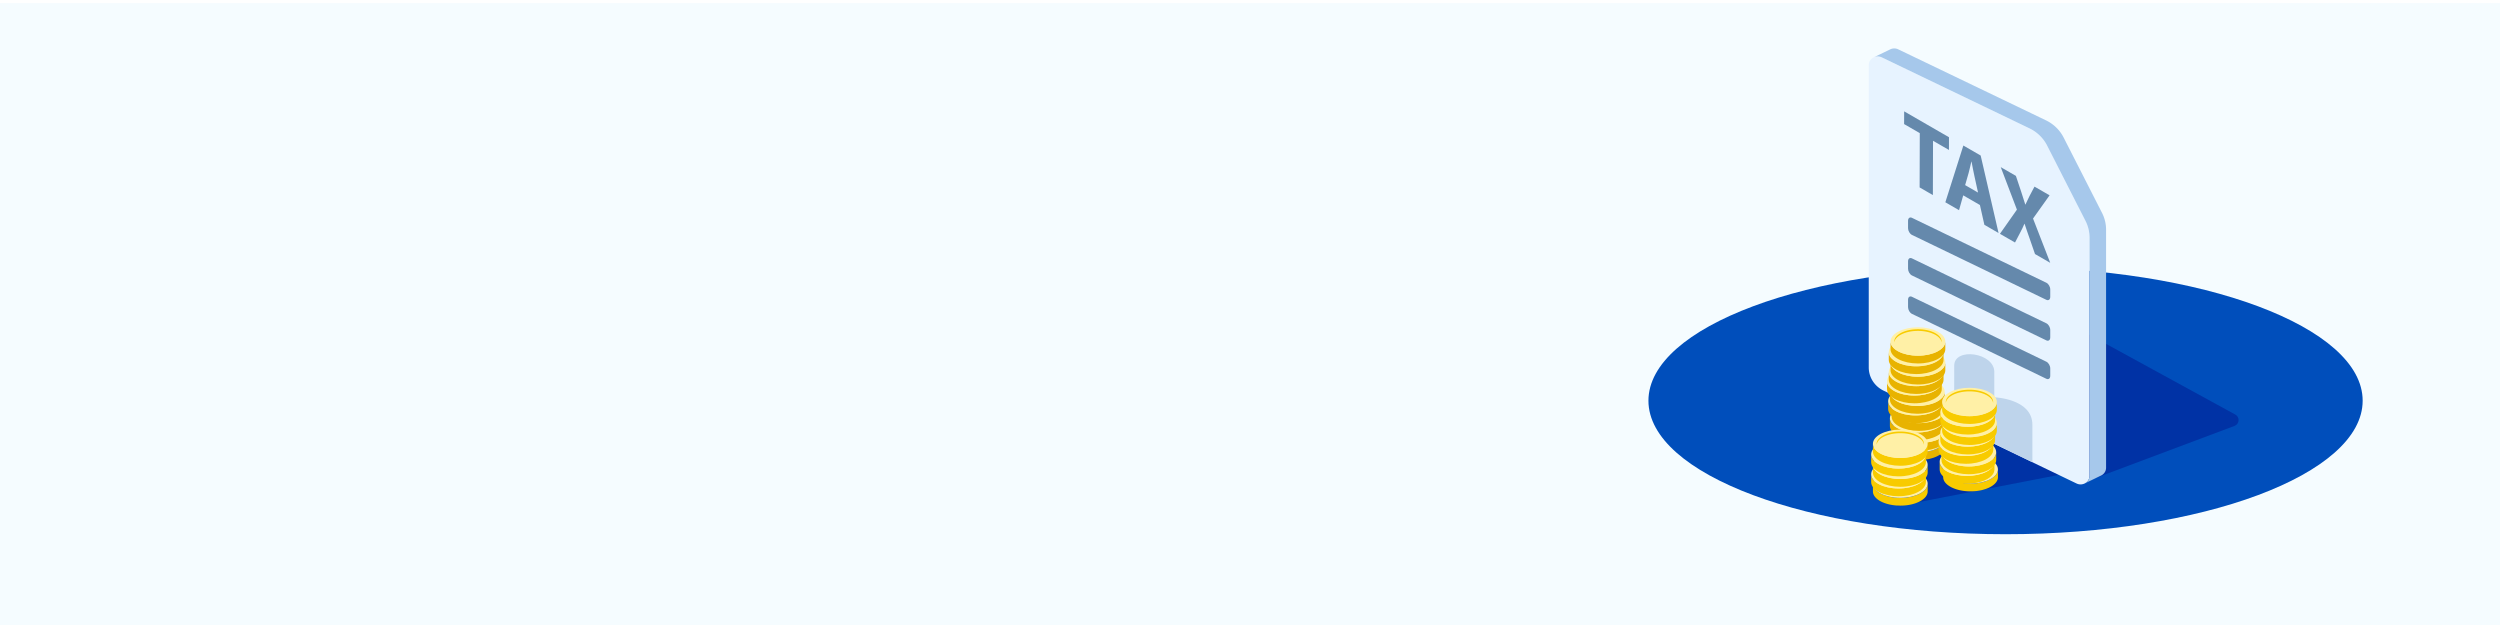 <svg width="1600" height="400" fill="none" xmlns="http://www.w3.org/2000/svg" viewBox="0 0 1600 400"><g filter="url(#filter0_d)"><path fill="#F5FCFF" d="M1600 0H0v400h1600z"/></g><path d="M1283.55 341.9c126.22 0 228.55-38.257 228.55-85.45 0-47.193-102.33-85.45-228.55-85.45-126.22 0-228.55 38.257-228.55 85.45 0 47.193 102.33 85.45 228.55 85.45z" fill="#004EBB"/><path d="M1317.19 304.022L1214.28 324l10.9-57.511 103.51-56.905 101.92 55.743c3 1.642 2.69 6.053-.52 7.255l-88.68 33.257-24.22-1.817z" fill="#0032A5"/><path fill-rule="evenodd" clip-rule="evenodd" d="M1196 41.652c0-1.92 1.03-3.7 2.72-4.713a5.903 5.903 0 0 1 5.57-.25c20.72 9.954 74.51 35.799 94.48 45.405 4.94 2.374 8.94 6.248 11.37 11.03 6.37 12.497 19.12 37.51 24.58 48.241a23.555 23.555 0 0 1 2.59 10.737v152.379c0 1.92-1.02 3.7-2.71 4.712a5.923 5.923 0 0 1-5.58.252c-24.65-11.861-97.36-46.837-123.51-59.425-5.83-2.799-9.51-8.545-9.51-14.828V41.652z" fill="#E7F3FF"/><path fill-rule="evenodd" clip-rule="evenodd" d="M1221.15 191.818v4.768c0 1.704 1.12 3.624 2.5 4.287l86.01 41.545c1.38.663 2.5-.174 2.5-1.878v-4.768c0-1.703-1.12-3.623-2.5-4.287l-86.01-41.545c-1.38-.663-2.5.182-2.5 1.878zm0-24.581v4.768c0 1.704 1.12 3.624 2.5 4.287l86.01 41.545c1.38.663 2.5-.174 2.5-1.878v-4.768c0-1.703-1.12-3.623-2.5-4.286l-86.01-41.546c-1.38-.663-2.5.182-2.5 1.878zm0-25.956v4.768c0 1.704 1.12 3.623 2.5 4.287l86.01 41.545c1.38.663 2.5-.175 2.5-1.878v-4.768c0-1.704-1.12-3.623-2.5-4.287l-86.01-41.545c-1.38-.663-2.5.182-2.5 1.878z" fill="#6589AC"/><path fill-rule="evenodd" clip-rule="evenodd" d="M1334.24 309.389c.12-.063.24-.125.35-.195 1.69-1.013 2.72-2.793 2.72-4.713V152.102c0-3.721-.89-7.4-2.59-10.737-5.47-10.73-18.22-35.744-24.58-48.24-2.44-4.782-6.43-8.657-11.38-11.03-19.96-9.607-73.75-35.451-94.47-45.407a5.9 5.9 0 0 0-5.03-.034l10.37-5.006a5.909 5.909 0 0 1 5.24-.07c20.71 9.955 74.5 35.8 94.48 45.406 4.94 2.374 8.93 6.248 11.37 11.03 6.37 12.497 19.11 37.511 24.58 48.241a23.683 23.683 0 0 1 2.59 10.737v152.379c0 1.92-1.03 3.7-2.71 4.713-.12.069-.25.139-.37.202l-.01.007c-.05.028-.11.049-.16.077l-10.4 5.019zM1199.08 36.737l.01-.007-.01.007z" fill="#A6C8EB"/><path fill-rule="evenodd" clip-rule="evenodd" d="M1300.73 295.839v-23.994c0-16.755-24.37-17.579-24.37-17.579s-.03-9.795 0-16.182c.06-12.399-25.6-16.029-25.66-4.098-.07 15.316 0 37.6 0 37.6l50.03 24.253z" fill="#BED4EB"/><path fill-rule="evenodd" clip-rule="evenodd" d="M1245.29 280.416v4.971c0 5.02-7.85 9.09-17.52 9.09h-.11c-9.62-.035-17.41-4.091-17.41-9.09v-4.971c0 5.02 7.85 9.09 17.52 9.09s17.52-4.07 17.52-9.09z" fill="#E8B300"/><path fill-rule="evenodd" clip-rule="evenodd" d="M1227.77 271.328c9.67 0 17.52 4.07 17.52 9.089 0 5.02-7.85 9.09-17.52 9.09s-17.52-4.07-17.52-9.09c-.01-5.012 7.85-9.089 17.52-9.089z" fill="#FFF0A6"/><path fill-rule="evenodd" clip-rule="evenodd" d="M1246.43 274.371v4.971c0 5.019-7.86 9.089-17.53 9.089h-.11c-9.62-.035-17.41-4.091-17.41-9.089v-4.971c0 5.02 7.85 9.09 17.52 9.09 9.68 0 17.53-4.07 17.53-9.09z" fill="#E8B300"/><path fill-rule="evenodd" clip-rule="evenodd" d="M1228.9 265.282c9.68 0 17.53 4.07 17.53 9.09 0 5.019-7.86 9.089-17.53 9.089-9.67 0-17.52-4.07-17.52-9.089 0-5.013 7.85-9.09 17.52-9.09z" fill="#FFF0A6"/><path fill-rule="evenodd" clip-rule="evenodd" d="M1244.57 267.697v4.971c0 5.019-7.85 9.089-17.52 9.089h-.11c-9.62-.034-17.41-4.091-17.41-9.089v-4.971c0 5.02 7.85 9.09 17.52 9.09s17.52-4.07 17.52-9.09z" fill="#E8B300"/><path fill-rule="evenodd" clip-rule="evenodd" d="M1227.05 258.607c9.67 0 17.52 4.07 17.52 9.09 0 5.019-7.85 9.09-17.52 9.09s-17.52-4.071-17.52-9.09c0-5.02 7.84-9.09 17.52-9.09z" fill="#FFF0A6"/><path fill-rule="evenodd" clip-rule="evenodd" d="M1245.7 261.7v4.971c0 5.019-7.85 9.089-17.52 9.089h-.11c-9.62-.035-17.41-4.091-17.41-9.089V261.7c0 5.02 7.85 9.09 17.52 9.09s17.52-4.07 17.52-9.09z" fill="#E8B300"/><path fill-rule="evenodd" clip-rule="evenodd" d="M1228.18 252.611c9.67 0 17.52 4.07 17.52 9.089 0 5.02-7.85 9.09-17.52 9.09s-17.53-4.07-17.53-9.09c0-5.019 7.86-9.089 17.53-9.089z" fill="#FFF0A6"/><path fill-rule="evenodd" clip-rule="evenodd" d="M1243.46 256.786v4.97c0 5.02-7.85 9.09-17.52 9.09h-.11c-9.63-.035-17.42-4.091-17.42-9.09v-4.97c0 5.019 7.86 9.089 17.53 9.089 9.67 0 17.52-4.077 17.52-9.089z" fill="#E8B300"/><path fill-rule="evenodd" clip-rule="evenodd" d="M1225.94 247.696c9.67 0 17.52 4.07 17.52 9.089 0 5.02-7.85 9.09-17.52 9.09-9.68 0-17.53-4.07-17.53-9.09 0-5.019 7.85-9.089 17.53-9.089z" fill="#FFF0A6"/><path fill-rule="evenodd" clip-rule="evenodd" d="M1244.59 250.74v4.971c0 5.019-7.86 9.089-17.52 9.089h-.12c-9.62-.028-17.41-4.091-17.41-9.089v-4.971c0 5.02 7.86 9.09 17.53 9.09 9.66 0 17.52-4.077 17.52-9.09z" fill="#E8B300"/><path fill-rule="evenodd" clip-rule="evenodd" d="M1227.07 241.65c9.67 0 17.52 4.07 17.52 9.09 0 5.019-7.86 9.089-17.52 9.089-9.67 0-17.53-4.07-17.53-9.089 0-5.02 7.85-9.09 17.53-9.09z" fill="#FFF0A6"/><path fill-rule="evenodd" clip-rule="evenodd" d="M1242.73 244.058v4.971c0 5.019-7.85 9.089-17.52 9.089h-.11c-9.62-.035-17.41-4.091-17.41-9.089v-4.971c0 5.02 7.85 9.09 17.52 9.09s17.52-4.07 17.52-9.09z" fill="#E8B300"/><path fill-rule="evenodd" clip-rule="evenodd" d="M1225.21 234.977c9.67 0 17.52 4.07 17.52 9.09 0 5.019-7.85 9.089-17.52 9.089-9.68 0-17.52-4.07-17.52-9.089-.01-5.02 7.84-9.09 17.52-9.09z" fill="#FFF0A6"/><path fill-rule="evenodd" clip-rule="evenodd" d="M1243.87 238.062v4.971c0 5.019-7.86 9.089-17.52 9.089h-.12c-9.62-.035-17.41-4.091-17.41-9.089v-4.971c0 5.02 7.86 9.09 17.53 9.09 9.66 0 17.52-4.07 17.52-9.09z" fill="#E8B300"/><path fill-rule="evenodd" clip-rule="evenodd" d="M1226.34 228.973c9.68 0 17.52 4.07 17.52 9.089 0 5.02-7.85 9.09-17.52 9.09s-17.52-4.07-17.52-9.09c0-5.019 7.85-9.089 17.52-9.089z" fill="#FFF0A6"/><path fill-rule="evenodd" clip-rule="evenodd" d="M1245 232.023v4.971c0 5.02-7.85 9.09-17.52 9.09h-.11c-9.62-.035-17.41-4.091-17.41-9.09v-4.971c0 5.02 7.85 9.09 17.52 9.09 9.67-.007 17.52-4.077 17.52-9.09z" fill="#E8B300"/><path fill-rule="evenodd" clip-rule="evenodd" d="M1227.48 222.934c9.67 0 17.52 4.07 17.52 9.089 0 5.02-7.85 9.09-17.52 9.09s-17.52-4.07-17.52-9.09c-.01-5.019 7.84-9.089 17.52-9.089z" fill="#FFF0A6"/><path fill-rule="evenodd" clip-rule="evenodd" d="M1243.87 225.342v4.971c0 5.019-7.86 9.089-17.52 9.089h-.12c-9.62-.034-17.41-4.091-17.41-9.089v-4.971c0 5.02 7.86 9.09 17.53 9.09 9.66 0 17.52-4.07 17.52-9.09z" fill="#E8B300"/><path fill-rule="evenodd" clip-rule="evenodd" d="M1226.34 216.252c9.68 0 17.52 4.071 17.52 9.09s-7.85 9.09-17.52 9.09-17.52-4.071-17.52-9.09c0-5.013 7.85-9.09 17.52-9.09z" fill="#FFF0A6"/><path fill-rule="evenodd" clip-rule="evenodd" d="M1245 218.563v4.971c0 5.019-7.85 9.089-17.52 9.089h-.11c-9.62-.035-17.41-4.091-17.41-9.089v-4.971c0 5.019 7.85 9.09 17.52 9.09s17.52-4.077 17.52-9.09z" fill="#E8B300"/><path fill-rule="evenodd" clip-rule="evenodd" d="M1227.48 209.474c9.67 0 17.52 4.07 17.52 9.09 0 5.019-7.85 9.089-17.52 9.089s-17.52-4.07-17.52-9.089c-.01-5.02 7.84-9.09 17.52-9.09z" fill="#FFF0A6"/><path fill-rule="evenodd" clip-rule="evenodd" d="M1212.36 219.095a4.757 4.757 0 0 1-.03-.538c0-4.335 6.78-7.854 15.15-7.854 8.36 0 15.15 3.519 15.15 7.854 0 .182-.02.356-.04.538-.53-4.084-7.1-7.324-15.11-7.324-8.02.007-14.59 3.24-15.12 7.324zM1278.69 300.411v4.971c0 5.019-7.86 9.089-17.52 9.089h-.12c-9.62-.035-17.41-4.091-17.41-9.089v-4.971c0 5.02 7.86 9.09 17.53 9.09 9.66 0 17.52-4.077 17.52-9.09z" fill="#F8CB00"/><path fill-rule="evenodd" clip-rule="evenodd" d="M1261.16 291.322c9.67 0 17.52 4.07 17.52 9.09 0 5.019-7.85 9.089-17.52 9.089s-17.53-4.07-17.53-9.089c0-5.02 7.86-9.09 17.53-9.09z" fill="#FFF0A6"/><path fill-rule="evenodd" clip-rule="evenodd" d="M1276.44 295.489v4.971c0 5.019-7.86 9.09-17.53 9.09h-.11c-9.62-.028-17.41-4.091-17.41-9.09v-4.971c0 5.02 7.86 9.09 17.52 9.09 9.67 0 17.53-4.07 17.53-9.09z" fill="#F8CB00"/><path fill-rule="evenodd" clip-rule="evenodd" d="M1258.91 286.4c9.67 0 17.53 4.07 17.53 9.089 0 5.02-7.86 9.09-17.53 9.09-9.66 0-17.52-4.07-17.52-9.09-.01-5.012 7.85-9.089 17.52-9.089z" fill="#FFF0A6"/><path fill-rule="evenodd" clip-rule="evenodd" d="M1277.57 289.451v4.97c0 5.02-7.85 9.09-17.52 9.09h-.11c-9.62-.035-17.41-4.091-17.41-9.09v-4.97c0 5.019 7.85 9.089 17.52 9.089s17.52-4.077 17.52-9.089z" fill="#F8CB00"/><path fill-rule="evenodd" clip-rule="evenodd" d="M1260.05 280.361c9.67 0 17.52 4.07 17.52 9.09 0 5.019-7.85 9.089-17.52 9.089-9.68 0-17.52-4.07-17.52-9.089 0-5.02 7.84-9.09 17.52-9.09z" fill="#FFF0A6"/><path fill-rule="evenodd" clip-rule="evenodd" d="M1275.71 282.77v4.971c0 5.019-7.85 9.089-17.52 9.089h-.11c-9.62-.028-17.41-4.091-17.41-9.089v-4.971c0 5.02 7.85 9.09 17.52 9.09s17.52-4.07 17.52-9.09z" fill="#F8CB00"/><path fill-rule="evenodd" clip-rule="evenodd" d="M1258.19 273.68c9.67 0 17.52 4.07 17.52 9.09 0 5.019-7.85 9.089-17.52 9.089-9.68 0-17.52-4.07-17.52-9.089 0-5.013 7.84-9.09 17.52-9.09z" fill="#FFF0A6"/><path fill-rule="evenodd" clip-rule="evenodd" d="M1276.85 276.773v4.971c0 5.019-7.85 9.089-17.52 9.089h-.11c-9.62-.035-17.41-4.091-17.41-9.089v-4.971c0 5.019 7.85 9.09 17.52 9.09s17.52-4.071 17.52-9.09z" fill="#F8CB00"/><path fill-rule="evenodd" clip-rule="evenodd" d="M1259.32 267.683c9.67 0 17.53 4.07 17.53 9.09 0 5.019-7.86 9.089-17.53 9.089-9.67 0-17.52-4.07-17.52-9.089 0-5.013 7.85-9.09 17.52-9.09z" fill="#FFF0A6"/><path fill-rule="evenodd" clip-rule="evenodd" d="M1277.98 270.727v4.971c0 5.019-7.85 9.089-17.52 9.089h-.11c-9.62-.035-17.41-4.091-17.41-9.089v-4.971c0 5.02 7.85 9.09 17.52 9.09s17.52-4.07 17.52-9.09z" fill="#F8CB00"/><path fill-rule="evenodd" clip-rule="evenodd" d="M1260.46 261.638c9.67 0 17.52 4.07 17.52 9.089 0 5.02-7.85 9.09-17.52 9.09s-17.52-4.07-17.52-9.09c-.01-5.012 7.84-9.089 17.52-9.089z" fill="#FFF0A6"/><path fill-rule="evenodd" clip-rule="evenodd" d="M1276.85 264.053v4.97c0 5.02-7.85 9.09-17.52 9.09h-.11c-9.62-.035-17.41-4.091-17.41-9.09v-4.97c0 5.019 7.85 9.089 17.52 9.089s17.52-4.07 17.52-9.089z" fill="#F8CB00"/><path fill-rule="evenodd" clip-rule="evenodd" d="M1259.32 254.963c9.67 0 17.53 4.07 17.53 9.09 0 5.019-7.86 9.09-17.53 9.09-9.67 0-17.52-4.071-17.52-9.09 0-5.013 7.85-9.09 17.52-9.09z" fill="#FFF0A6"/><path fill-rule="evenodd" clip-rule="evenodd" d="M1277.98 257.267v4.971c0 5.019-7.85 9.089-17.52 9.089h-.11c-9.62-.035-17.41-4.091-17.41-9.089v-4.971c0 5.02 7.85 9.09 17.52 9.09s17.52-4.07 17.52-9.09z" fill="#F8CB00"/><path fill-rule="evenodd" clip-rule="evenodd" d="M1260.46 248.185c9.67 0 17.52 4.07 17.52 9.089 0 5.02-7.85 9.09-17.52 9.09s-17.52-4.07-17.52-9.09c-.01-5.019 7.84-9.089 17.52-9.089z" fill="#FFF0A6"/><path fill-rule="evenodd" clip-rule="evenodd" d="M1245.35 257.805a3.193 3.193 0 0 1-.04-.538c0-4.335 6.79-7.853 15.15-7.853s15.15 3.518 15.15 7.853c0 .182-.02.357-.04.538-.53-4.084-7.1-7.323-15.11-7.323-8.01.007-14.58 3.239-15.11 7.323zM1233.71 309.55v4.97c0 5.02-7.85 9.09-17.52 9.09h-.11c-9.62-.035-17.41-4.091-17.41-9.09v-4.97c0 5.019 7.85 9.089 17.52 9.089s17.52-4.07 17.52-9.089z" fill="#F8CB00"/><path fill-rule="evenodd" clip-rule="evenodd" d="M1216.19 300.46c9.67 0 17.52 4.07 17.52 9.09 0 5.019-7.85 9.089-17.52 9.089s-17.52-4.07-17.52-9.089c0-5.013 7.84-9.09 17.52-9.09z" fill="#FFF0A6"/><path fill-rule="evenodd" clip-rule="evenodd" d="M1232.58 303.532v4.97c0 5.02-7.85 9.09-17.52 9.09h-.11c-9.62-.035-17.41-4.091-17.41-9.09v-4.97c0 5.019 7.85 9.089 17.52 9.089s17.52-4.07 17.52-9.089z" fill="#F8CB00"/><path fill-rule="evenodd" clip-rule="evenodd" d="M1215.06 294.442c9.67 0 17.52 4.07 17.52 9.09 0 5.019-7.85 9.09-17.52 9.09-9.68 0-17.52-4.071-17.52-9.09 0-5.02 7.84-9.09 17.52-9.09z" fill="#FFF0A6"/><path fill-rule="evenodd" clip-rule="evenodd" d="M1233.71 297.486v4.971c0 5.019-7.85 9.09-17.52 9.09h-.11c-9.62-.035-17.41-4.091-17.41-9.09v-4.971c0 5.02 7.85 9.09 17.52 9.09s17.52-4.07 17.52-9.09z" fill="#F8CB00"/><path fill-rule="evenodd" clip-rule="evenodd" d="M1216.19 288.404c9.67 0 17.52 4.07 17.52 9.089 0 5.02-7.85 9.09-17.52 9.09s-17.52-4.07-17.52-9.09c0-5.019 7.84-9.089 17.52-9.089z" fill="#FFF0A6"/><path fill-rule="evenodd" clip-rule="evenodd" d="M1232.58 290.812v4.971c0 5.019-7.85 9.089-17.52 9.089h-.11c-9.62-.035-17.41-4.091-17.41-9.089v-4.971c0 5.02 7.85 9.09 17.52 9.09s17.52-4.07 17.52-9.09z" fill="#F8CB00"/><path fill-rule="evenodd" clip-rule="evenodd" d="M1215.06 281.723c9.67 0 17.52 4.07 17.52 9.089 0 5.02-7.85 9.09-17.52 9.09-9.68 0-17.52-4.07-17.52-9.09-.01-5.012 7.84-9.089 17.52-9.089z" fill="#FFF0A6"/><path fill-rule="evenodd" clip-rule="evenodd" d="M1233.71 284.033v4.971c0 5.019-7.85 9.089-17.52 9.089h-.11c-9.62-.035-17.41-4.091-17.41-9.089v-4.971c0 5.02 7.85 9.09 17.52 9.09s17.52-4.077 17.52-9.09z" fill="#F8CB00"/><path fill-rule="evenodd" clip-rule="evenodd" d="M1216.19 274.944c9.67 0 17.52 4.07 17.52 9.089 0 5.02-7.85 9.09-17.52 9.09s-17.52-4.07-17.52-9.09c0-5.019 7.84-9.089 17.52-9.089z" fill="#FFF0A6"/><path fill-rule="evenodd" clip-rule="evenodd" d="M1201.08 284.564a3.193 3.193 0 0 1-.04-.538c0-4.335 6.79-7.854 15.15-7.854s15.15 3.519 15.15 7.854c0 .182-.02.356-.04.538-.53-4.084-7.1-7.324-15.11-7.324s-14.58 3.24-15.11 7.324z" fill="#F8CB00"/><path d="M1247.35 87.833l-.02 8.147-10.19-5.878-.1 34.746-8.48-4.894.1-34.746-10.03-5.794.03-8.147 28.69 16.566zM1267.63 99.54l11.45 49.589-9.08-5.25-2.85-12.678-10.69-6.172-2.68 9.481-8.76-5.054 11.53-36.317 11.08 6.402zm-9.94 18.934l8.25 4.768-2.29-10.444c-.66-2.932-1.31-6.499-1.87-9.362l-.11-.062c-.56 2.227-1.13 5.152-1.74 7.281l-2.24 7.819zM1311.73 125.001l-10.59 14.863 11.01 28.351-9.75-5.627-3.36-9.718c-1.37-3.784-2.26-6.527-3.3-9.613l-.11-.063c-.78 2.039-1.73 3.721-2.9 6.039l-3.12 5.976-9.65-5.564 10.87-15.471-10.36-27.213 9.7 5.599 3.25 9.718c1.1 3.253 1.92 5.83 2.8 8.762 1.01-2.164 1.73-3.658 2.68-5.599l3.18-6.004 9.65 5.564z" fill="#6589AC"/><defs><filter id="filter0_d" x="-4" y="-2" width="1608" height="408" filterUnits="userSpaceOnUse" color-interpolation-filters="sRGB"><feFlood flood-opacity="0" result="BackgroundImageFix"/><feColorMatrix in="SourceAlpha" values="0 0 0 0 0 0 0 0 0 0 0 0 0 0 0 0 0 0 127 0"/><feOffset dy="2"/><feGaussianBlur stdDeviation="2"/><feColorMatrix values="0 0 0 0 0 0 0 0 0 0 0 0 0 0 0 0 0 0 0.08 0"/><feBlend in2="BackgroundImageFix" result="effect1_dropShadow"/><feBlend in="SourceGraphic" in2="effect1_dropShadow" result="shape"/></filter></defs></svg>